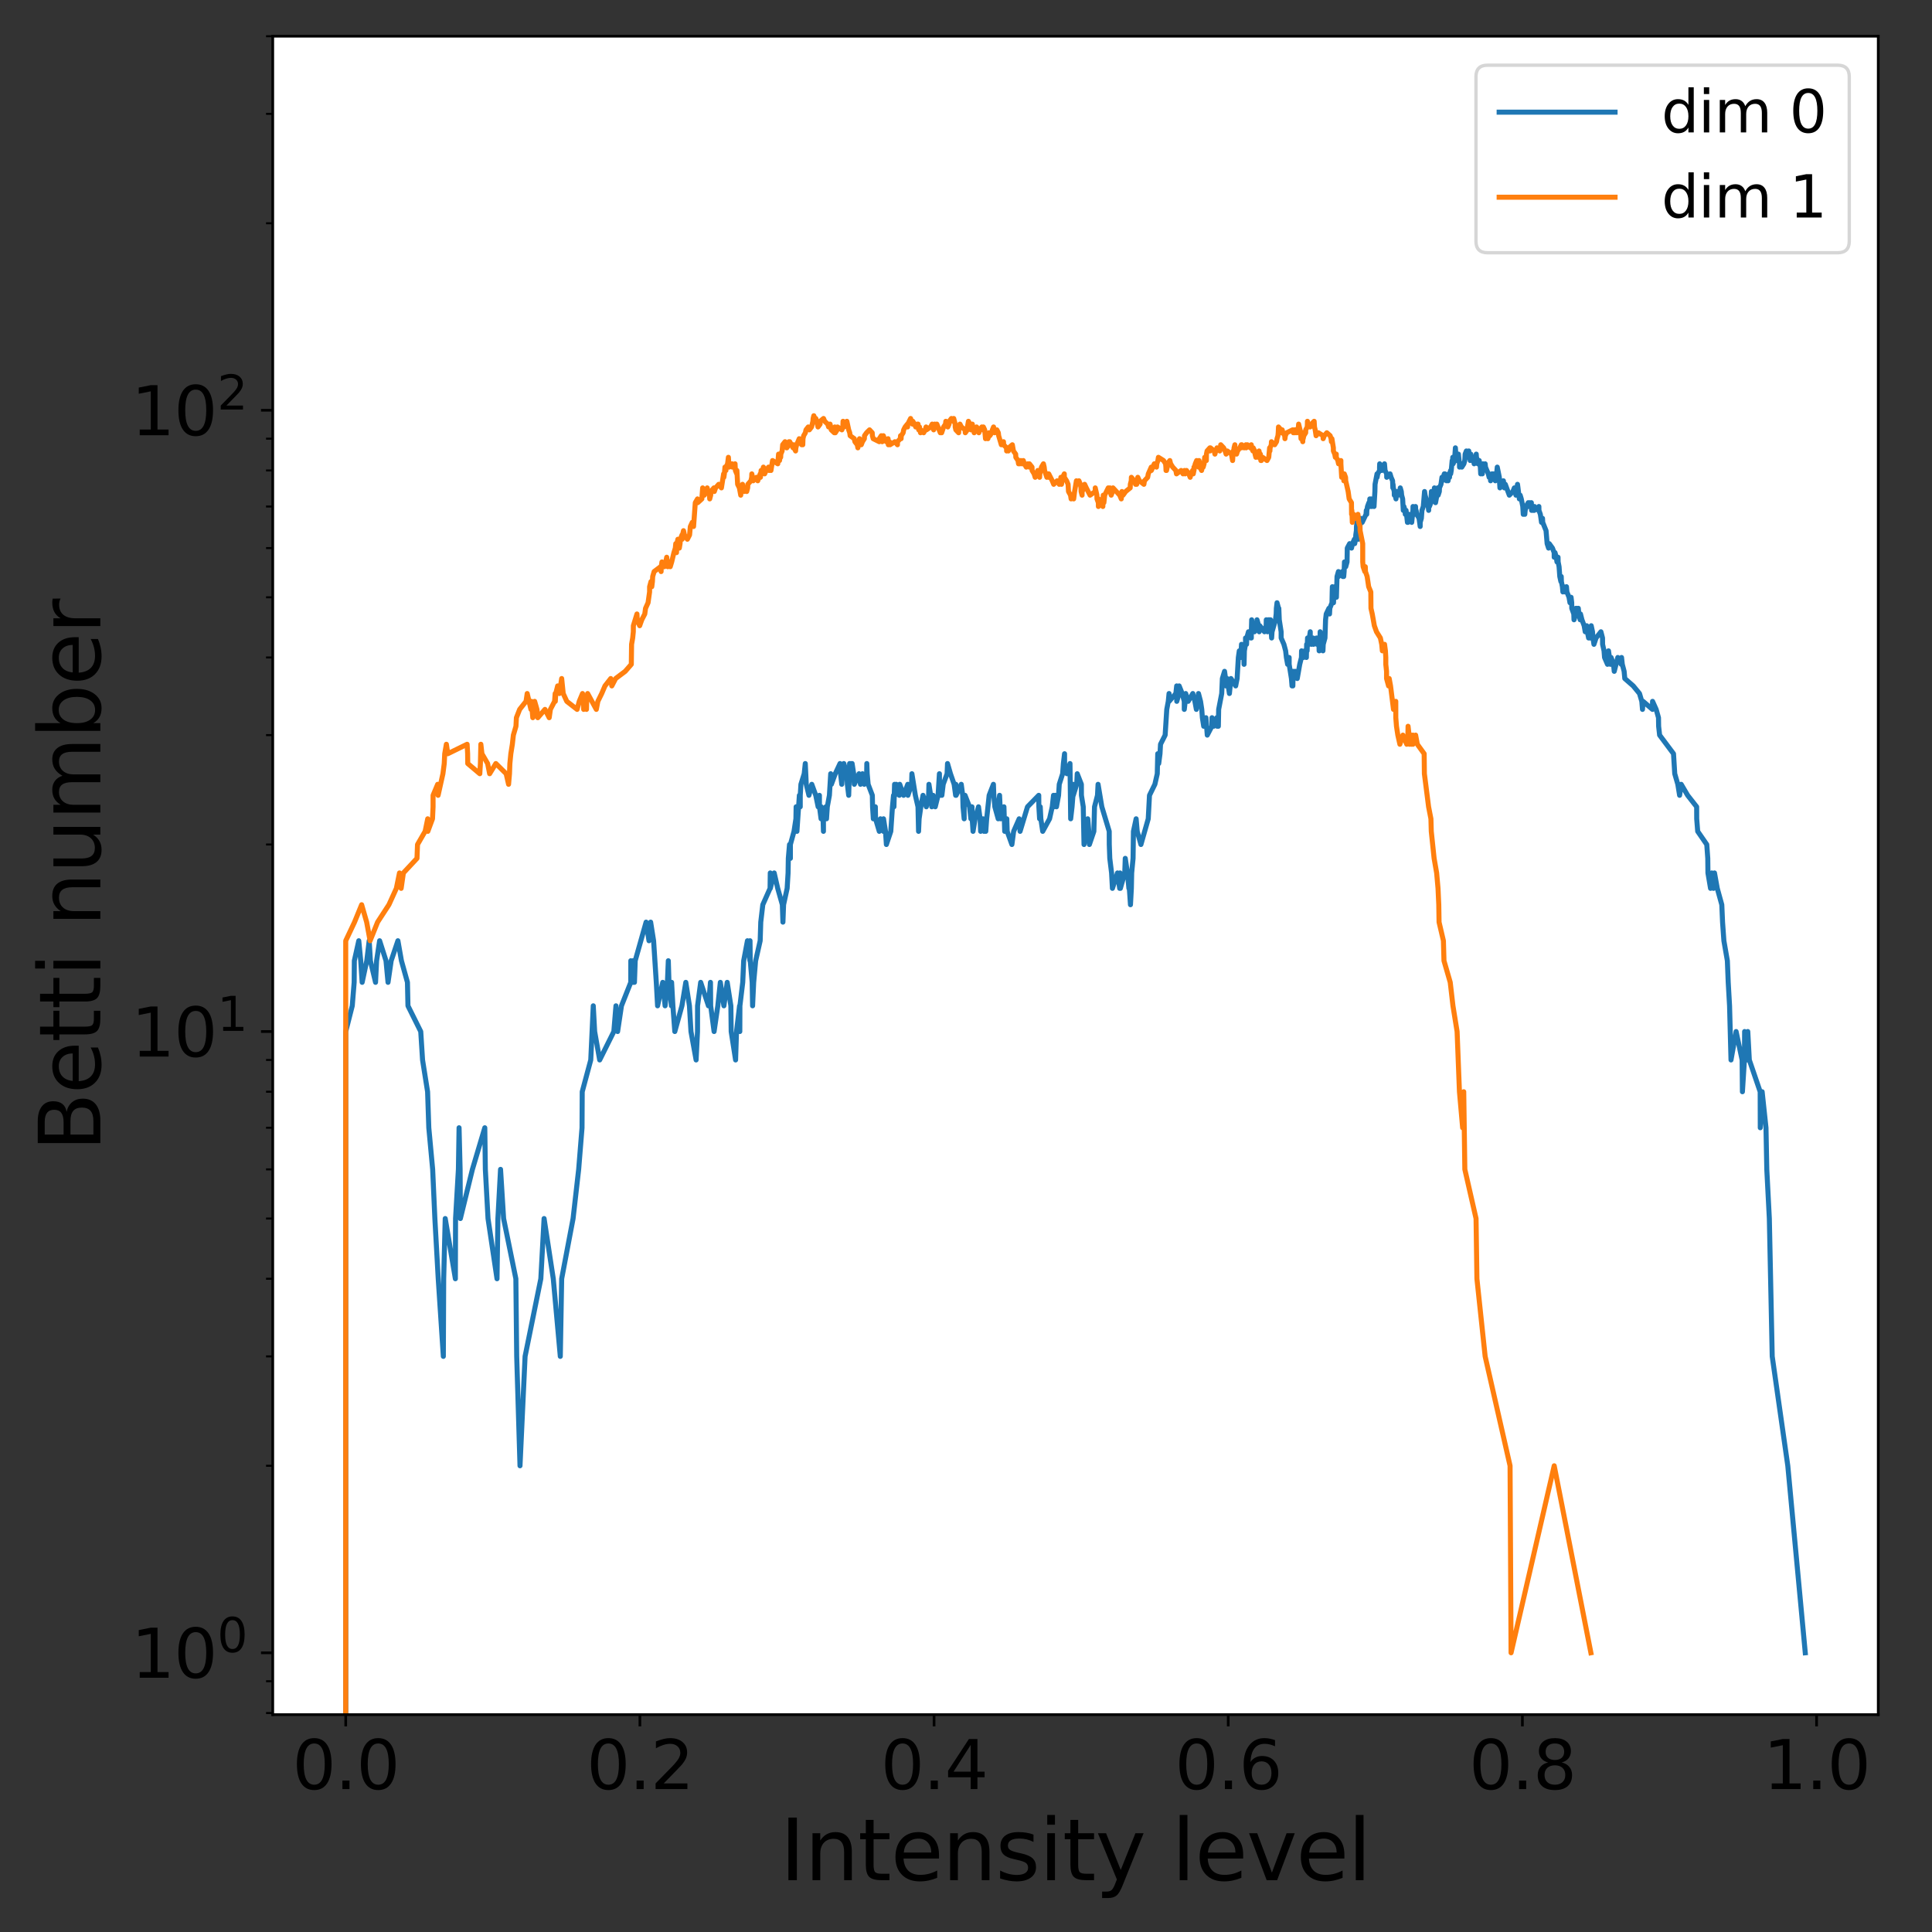 <?xml version="1.0" encoding="utf-8" standalone="no"?>
<!DOCTYPE svg PUBLIC "-//W3C//DTD SVG 1.1//EN"
  "http://www.w3.org/Graphics/SVG/1.1/DTD/svg11.dtd">
<svg xmlns:xlink="http://www.w3.org/1999/xlink" width="576pt" height="576pt" viewBox="0 0 576 576" xmlns="http://www.w3.org/2000/svg" version="1.1">
 <rect x="0" y="0" width="576" height="576" fill="#333333" stroke="none"/>
 <defs>
  <style type="text/css">*{stroke-linejoin: round; stroke-linecap: butt}</style>
 </defs>
 <g id="figure_1">
  <g id="patch_1">
   <path d="M 0 576 
L 576 576 
L 576 0 
L 0 0 
L 0 576 
z
" style="fill: none"/>
  </g>
  <g id="axes_1">
   <g id="patch_2">
    <path d="M 81.317 511.2 
L 559.974 511.2 
L 559.974 10.8 
L 81.317 10.8 
z
" style="fill: #ffffff"/>
   </g>
   <g id="matplotlib.axis_1">
    <g id="xtick_1">
     <g id="line2d_1">
      <defs>
       <path id="m189f32da39" d="M 0 0 
L 0 3.5 
" style="stroke: #000000; stroke-width: 0.8"/>
      </defs>
      <g>
       <use xlink:href="#m189f32da39" x="103.074" y="511.2" style="stroke: #000000; stroke-width: 0.8"/>
      </g>
     </g>
     <g id="text_1">
      <!-- 0.0 -->
      <g transform="translate(87.171 533.397)scale(0.2 -0.2)">
       <defs>
        <path id="DejaVuSans-30" d="M 2034 4250 
Q 1547 4250 1301 3770 
Q 1056 3291 1056 2328 
Q 1056 1369 1301 889 
Q 1547 409 2034 409 
Q 2525 409 2770 889 
Q 3016 1369 3016 2328 
Q 3016 3291 2770 3770 
Q 2525 4250 2034 4250 
z
M 2034 4750 
Q 2819 4750 3233 4129 
Q 3647 3509 3647 2328 
Q 3647 1150 3233 529 
Q 2819 -91 2034 -91 
Q 1250 -91 836 529 
Q 422 1150 422 2328 
Q 422 3509 836 4129 
Q 1250 4750 2034 4750 
z
" transform="scale(0.016)"/>
        <path id="DejaVuSans-2e" d="M 684 794 
L 1344 794 
L 1344 0 
L 684 0 
L 684 794 
z
" transform="scale(0.016)"/>
       </defs>
       <use xlink:href="#DejaVuSans-30"/>
       <use xlink:href="#DejaVuSans-2e" x="63.623"/>
       <use xlink:href="#DejaVuSans-30" x="95.41"/>
      </g>
     </g>
    </g>
    <g id="xtick_2">
     <g id="line2d_2">
      <g>
       <use xlink:href="#m189f32da39" x="190.776" y="511.2" style="stroke: #000000; stroke-width: 0.8"/>
      </g>
     </g>
     <g id="text_2">
      <!-- 0.2 -->
      <g transform="translate(174.873 533.397)scale(0.2 -0.2)">
       <defs>
        <path id="DejaVuSans-32" d="M 1228 531 
L 3431 531 
L 3431 0 
L 469 0 
L 469 531 
Q 828 903 1448 1529 
Q 2069 2156 2228 2338 
Q 2531 2678 2651 2914 
Q 2772 3150 2772 3378 
Q 2772 3750 2511 3984 
Q 2250 4219 1831 4219 
Q 1534 4219 1204 4116 
Q 875 4013 500 3803 
L 500 4441 
Q 881 4594 1212 4672 
Q 1544 4750 1819 4750 
Q 2544 4750 2975 4387 
Q 3406 4025 3406 3419 
Q 3406 3131 3298 2873 
Q 3191 2616 2906 2266 
Q 2828 2175 2409 1742 
Q 1991 1309 1228 531 
z
" transform="scale(0.016)"/>
       </defs>
       <use xlink:href="#DejaVuSans-30"/>
       <use xlink:href="#DejaVuSans-2e" x="63.623"/>
       <use xlink:href="#DejaVuSans-32" x="95.41"/>
      </g>
     </g>
    </g>
    <g id="xtick_3">
     <g id="line2d_3">
      <g>
       <use xlink:href="#m189f32da39" x="278.479" y="511.2" style="stroke: #000000; stroke-width: 0.8"/>
      </g>
     </g>
     <g id="text_3">
      <!-- 0.4 -->
      <g transform="translate(262.576 533.397)scale(0.2 -0.2)">
       <defs>
        <path id="DejaVuSans-34" d="M 2419 4116 
L 825 1625 
L 2419 1625 
L 2419 4116 
z
M 2253 4666 
L 3047 4666 
L 3047 1625 
L 3713 1625 
L 3713 1100 
L 3047 1100 
L 3047 0 
L 2419 0 
L 2419 1100 
L 313 1100 
L 313 1709 
L 2253 4666 
z
" transform="scale(0.016)"/>
       </defs>
       <use xlink:href="#DejaVuSans-30"/>
       <use xlink:href="#DejaVuSans-2e" x="63.623"/>
       <use xlink:href="#DejaVuSans-34" x="95.41"/>
      </g>
     </g>
    </g>
    <g id="xtick_4">
     <g id="line2d_4">
      <g>
       <use xlink:href="#m189f32da39" x="366.181" y="511.2" style="stroke: #000000; stroke-width: 0.8"/>
      </g>
     </g>
     <g id="text_4">
      <!-- 0.6 -->
      <g transform="translate(350.278 533.397)scale(0.2 -0.2)">
       <defs>
        <path id="DejaVuSans-36" d="M 2113 2584 
Q 1688 2584 1439 2293 
Q 1191 2003 1191 1497 
Q 1191 994 1439 701 
Q 1688 409 2113 409 
Q 2538 409 2786 701 
Q 3034 994 3034 1497 
Q 3034 2003 2786 2293 
Q 2538 2584 2113 2584 
z
M 3366 4563 
L 3366 3988 
Q 3128 4100 2886 4159 
Q 2644 4219 2406 4219 
Q 1781 4219 1451 3797 
Q 1122 3375 1075 2522 
Q 1259 2794 1537 2939 
Q 1816 3084 2150 3084 
Q 2853 3084 3261 2657 
Q 3669 2231 3669 1497 
Q 3669 778 3244 343 
Q 2819 -91 2113 -91 
Q 1303 -91 875 529 
Q 447 1150 447 2328 
Q 447 3434 972 4092 
Q 1497 4750 2381 4750 
Q 2619 4750 2861 4703 
Q 3103 4656 3366 4563 
z
" transform="scale(0.016)"/>
       </defs>
       <use xlink:href="#DejaVuSans-30"/>
       <use xlink:href="#DejaVuSans-2e" x="63.623"/>
       <use xlink:href="#DejaVuSans-36" x="95.41"/>
      </g>
     </g>
    </g>
    <g id="xtick_5">
     <g id="line2d_5">
      <g>
       <use xlink:href="#m189f32da39" x="453.883" y="511.2" style="stroke: #000000; stroke-width: 0.8"/>
      </g>
     </g>
     <g id="text_5">
      <!-- 0.8 -->
      <g transform="translate(437.98 533.397)scale(0.2 -0.2)">
       <defs>
        <path id="DejaVuSans-38" d="M 2034 2216 
Q 1584 2216 1326 1975 
Q 1069 1734 1069 1313 
Q 1069 891 1326 650 
Q 1584 409 2034 409 
Q 2484 409 2743 651 
Q 3003 894 3003 1313 
Q 3003 1734 2745 1975 
Q 2488 2216 2034 2216 
z
M 1403 2484 
Q 997 2584 770 2862 
Q 544 3141 544 3541 
Q 544 4100 942 4425 
Q 1341 4750 2034 4750 
Q 2731 4750 3128 4425 
Q 3525 4100 3525 3541 
Q 3525 3141 3298 2862 
Q 3072 2584 2669 2484 
Q 3125 2378 3379 2068 
Q 3634 1759 3634 1313 
Q 3634 634 3220 271 
Q 2806 -91 2034 -91 
Q 1263 -91 848 271 
Q 434 634 434 1313 
Q 434 1759 690 2068 
Q 947 2378 1403 2484 
z
M 1172 3481 
Q 1172 3119 1398 2916 
Q 1625 2713 2034 2713 
Q 2441 2713 2670 2916 
Q 2900 3119 2900 3481 
Q 2900 3844 2670 4047 
Q 2441 4250 2034 4250 
Q 1625 4250 1398 4047 
Q 1172 3844 1172 3481 
z
" transform="scale(0.016)"/>
       </defs>
       <use xlink:href="#DejaVuSans-30"/>
       <use xlink:href="#DejaVuSans-2e" x="63.623"/>
       <use xlink:href="#DejaVuSans-38" x="95.41"/>
      </g>
     </g>
    </g>
    <g id="xtick_6">
     <g id="line2d_6">
      <g>
       <use xlink:href="#m189f32da39" x="541.586" y="511.2" style="stroke: #000000; stroke-width: 0.8"/>
      </g>
     </g>
     <g id="text_6">
      <!-- 1.0 -->
      <g transform="translate(525.683 533.397)scale(0.2 -0.2)">
       <defs>
        <path id="DejaVuSans-31" d="M 794 531 
L 1825 531 
L 1825 4091 
L 703 3866 
L 703 4441 
L 1819 4666 
L 2450 4666 
L 2450 531 
L 3481 531 
L 3481 0 
L 794 0 
L 794 531 
z
" transform="scale(0.016)"/>
       </defs>
       <use xlink:href="#DejaVuSans-31"/>
       <use xlink:href="#DejaVuSans-2e" x="63.623"/>
       <use xlink:href="#DejaVuSans-30" x="95.41"/>
      </g>
     </g>
    </g>
    <g id="text_7">
     <!-- Intensity level -->
     <g transform="translate(232.54 560.552)scale(0.25 -0.25)">
      <defs>
       <path id="DejaVuSans-49" d="M 628 4666 
L 1259 4666 
L 1259 0 
L 628 0 
L 628 4666 
z
" transform="scale(0.016)"/>
       <path id="DejaVuSans-6e" d="M 3513 2113 
L 3513 0 
L 2938 0 
L 2938 2094 
Q 2938 2591 2744 2837 
Q 2550 3084 2163 3084 
Q 1697 3084 1428 2787 
Q 1159 2491 1159 1978 
L 1159 0 
L 581 0 
L 581 3500 
L 1159 3500 
L 1159 2956 
Q 1366 3272 1645 3428 
Q 1925 3584 2291 3584 
Q 2894 3584 3203 3211 
Q 3513 2838 3513 2113 
z
" transform="scale(0.016)"/>
       <path id="DejaVuSans-74" d="M 1172 4494 
L 1172 3500 
L 2356 3500 
L 2356 3053 
L 1172 3053 
L 1172 1153 
Q 1172 725 1289 603 
Q 1406 481 1766 481 
L 2356 481 
L 2356 0 
L 1766 0 
Q 1100 0 847 248 
Q 594 497 594 1153 
L 594 3053 
L 172 3053 
L 172 3500 
L 594 3500 
L 594 4494 
L 1172 4494 
z
" transform="scale(0.016)"/>
       <path id="DejaVuSans-65" d="M 3597 1894 
L 3597 1613 
L 953 1613 
Q 991 1019 1311 708 
Q 1631 397 2203 397 
Q 2534 397 2845 478 
Q 3156 559 3463 722 
L 3463 178 
Q 3153 47 2828 -22 
Q 2503 -91 2169 -91 
Q 1331 -91 842 396 
Q 353 884 353 1716 
Q 353 2575 817 3079 
Q 1281 3584 2069 3584 
Q 2775 3584 3186 3129 
Q 3597 2675 3597 1894 
z
M 3022 2063 
Q 3016 2534 2758 2815 
Q 2500 3097 2075 3097 
Q 1594 3097 1305 2825 
Q 1016 2553 972 2059 
L 3022 2063 
z
" transform="scale(0.016)"/>
       <path id="DejaVuSans-73" d="M 2834 3397 
L 2834 2853 
Q 2591 2978 2328 3040 
Q 2066 3103 1784 3103 
Q 1356 3103 1142 2972 
Q 928 2841 928 2578 
Q 928 2378 1081 2264 
Q 1234 2150 1697 2047 
L 1894 2003 
Q 2506 1872 2764 1633 
Q 3022 1394 3022 966 
Q 3022 478 2636 193 
Q 2250 -91 1575 -91 
Q 1294 -91 989 -36 
Q 684 19 347 128 
L 347 722 
Q 666 556 975 473 
Q 1284 391 1588 391 
Q 1994 391 2212 530 
Q 2431 669 2431 922 
Q 2431 1156 2273 1281 
Q 2116 1406 1581 1522 
L 1381 1569 
Q 847 1681 609 1914 
Q 372 2147 372 2553 
Q 372 3047 722 3315 
Q 1072 3584 1716 3584 
Q 2034 3584 2315 3537 
Q 2597 3491 2834 3397 
z
" transform="scale(0.016)"/>
       <path id="DejaVuSans-69" d="M 603 3500 
L 1178 3500 
L 1178 0 
L 603 0 
L 603 3500 
z
M 603 4863 
L 1178 4863 
L 1178 4134 
L 603 4134 
L 603 4863 
z
" transform="scale(0.016)"/>
       <path id="DejaVuSans-79" d="M 2059 -325 
Q 1816 -950 1584 -1140 
Q 1353 -1331 966 -1331 
L 506 -1331 
L 506 -850 
L 844 -850 
Q 1081 -850 1212 -737 
Q 1344 -625 1503 -206 
L 1606 56 
L 191 3500 
L 800 3500 
L 1894 763 
L 2988 3500 
L 3597 3500 
L 2059 -325 
z
" transform="scale(0.016)"/>
       <path id="DejaVuSans-20" transform="scale(0.016)"/>
       <path id="DejaVuSans-6c" d="M 603 4863 
L 1178 4863 
L 1178 0 
L 603 0 
L 603 4863 
z
" transform="scale(0.016)"/>
       <path id="DejaVuSans-76" d="M 191 3500 
L 800 3500 
L 1894 563 
L 2988 3500 
L 3597 3500 
L 2284 0 
L 1503 0 
L 191 3500 
z
" transform="scale(0.016)"/>
      </defs>
      <use xlink:href="#DejaVuSans-49"/>
      <use xlink:href="#DejaVuSans-6e" x="29.492"/>
      <use xlink:href="#DejaVuSans-74" x="92.871"/>
      <use xlink:href="#DejaVuSans-65" x="132.08"/>
      <use xlink:href="#DejaVuSans-6e" x="193.604"/>
      <use xlink:href="#DejaVuSans-73" x="256.982"/>
      <use xlink:href="#DejaVuSans-69" x="309.082"/>
      <use xlink:href="#DejaVuSans-74" x="336.865"/>
      <use xlink:href="#DejaVuSans-79" x="376.074"/>
      <use xlink:href="#DejaVuSans-20" x="435.254"/>
      <use xlink:href="#DejaVuSans-6c" x="467.041"/>
      <use xlink:href="#DejaVuSans-65" x="494.824"/>
      <use xlink:href="#DejaVuSans-76" x="556.348"/>
      <use xlink:href="#DejaVuSans-65" x="615.527"/>
      <use xlink:href="#DejaVuSans-6c" x="677.051"/>
     </g>
    </g>
   </g>
   <g id="matplotlib.axis_2">
    <g id="ytick_1">
     <g id="line2d_7">
      <defs>
       <path id="ma59c7fee4a" d="M 0 0 
L -3.5 0 
" style="stroke: #000000; stroke-width: 0.8"/>
      </defs>
      <g>
       <use xlink:href="#ma59c7fee4a" x="81.317" y="492.759" style="stroke: #000000; stroke-width: 0.8"/>
      </g>
     </g>
     <g id="text_8">
      <!-- $\mathdefault{10^{0}}$ -->
      <g transform="translate(39.117 500.357)scale(0.2 -0.2)">
       <use xlink:href="#DejaVuSans-31" transform="translate(0 0.766)"/>
       <use xlink:href="#DejaVuSans-30" transform="translate(63.623 0.766)"/>
       <use xlink:href="#DejaVuSans-30" transform="translate(128.203 39.047)scale(0.7)"/>
      </g>
     </g>
    </g>
    <g id="ytick_2">
     <g id="line2d_8">
      <g>
       <use xlink:href="#ma59c7fee4a" x="81.317" y="307.537" style="stroke: #000000; stroke-width: 0.8"/>
      </g>
     </g>
     <g id="text_9">
      <!-- $\mathdefault{10^{1}}$ -->
      <g transform="translate(39.117 315.135)scale(0.2 -0.2)">
       <use xlink:href="#DejaVuSans-31" transform="translate(0 0.684)"/>
       <use xlink:href="#DejaVuSans-30" transform="translate(63.623 0.684)"/>
       <use xlink:href="#DejaVuSans-31" transform="translate(128.203 38.966)scale(0.7)"/>
      </g>
     </g>
    </g>
    <g id="ytick_3">
     <g id="line2d_9">
      <g>
       <use xlink:href="#ma59c7fee4a" x="81.317" y="122.315" style="stroke: #000000; stroke-width: 0.8"/>
      </g>
     </g>
     <g id="text_10">
      <!-- $\mathdefault{10^{2}}$ -->
      <g transform="translate(39.117 129.913)scale(0.2 -0.2)">
       <use xlink:href="#DejaVuSans-31" transform="translate(0 0.766)"/>
       <use xlink:href="#DejaVuSans-30" transform="translate(63.623 0.766)"/>
       <use xlink:href="#DejaVuSans-32" transform="translate(128.203 39.047)scale(0.7)"/>
      </g>
     </g>
    </g>
    <g id="ytick_4">
     <g id="line2d_10">
      <defs>
       <path id="md132ff0878" d="M 0 0 
L -2 0 
" style="stroke: #000000; stroke-width: 0.6"/>
      </defs>
      <g>
       <use xlink:href="#md132ff0878" x="81.317" y="510.709" style="stroke: #000000; stroke-width: 0.6"/>
      </g>
     </g>
    </g>
    <g id="ytick_5">
     <g id="line2d_11">
      <g>
       <use xlink:href="#md132ff0878" x="81.317" y="501.234" style="stroke: #000000; stroke-width: 0.6"/>
      </g>
     </g>
    </g>
    <g id="ytick_6">
     <g id="line2d_12">
      <g>
       <use xlink:href="#md132ff0878" x="81.317" y="437.002" style="stroke: #000000; stroke-width: 0.6"/>
      </g>
     </g>
    </g>
    <g id="ytick_7">
     <g id="line2d_13">
      <g>
       <use xlink:href="#md132ff0878" x="81.317" y="404.386" style="stroke: #000000; stroke-width: 0.6"/>
      </g>
     </g>
    </g>
    <g id="ytick_8">
     <g id="line2d_14">
      <g>
       <use xlink:href="#md132ff0878" x="81.317" y="381.244" style="stroke: #000000; stroke-width: 0.6"/>
      </g>
     </g>
    </g>
    <g id="ytick_9">
     <g id="line2d_15">
      <g>
       <use xlink:href="#md132ff0878" x="81.317" y="363.294" style="stroke: #000000; stroke-width: 0.6"/>
      </g>
     </g>
    </g>
    <g id="ytick_10">
     <g id="line2d_16">
      <g>
       <use xlink:href="#md132ff0878" x="81.317" y="348.628" style="stroke: #000000; stroke-width: 0.6"/>
      </g>
     </g>
    </g>
    <g id="ytick_11">
     <g id="line2d_17">
      <g>
       <use xlink:href="#md132ff0878" x="81.317" y="336.228" style="stroke: #000000; stroke-width: 0.6"/>
      </g>
     </g>
    </g>
    <g id="ytick_12">
     <g id="line2d_18">
      <g>
       <use xlink:href="#md132ff0878" x="81.317" y="325.487" style="stroke: #000000; stroke-width: 0.6"/>
      </g>
     </g>
    </g>
    <g id="ytick_13">
     <g id="line2d_19">
      <g>
       <use xlink:href="#md132ff0878" x="81.317" y="316.012" style="stroke: #000000; stroke-width: 0.6"/>
      </g>
     </g>
    </g>
    <g id="ytick_14">
     <g id="line2d_20">
      <g>
       <use xlink:href="#md132ff0878" x="81.317" y="251.78" style="stroke: #000000; stroke-width: 0.6"/>
      </g>
     </g>
    </g>
    <g id="ytick_15">
     <g id="line2d_21">
      <g>
       <use xlink:href="#md132ff0878" x="81.317" y="219.164" style="stroke: #000000; stroke-width: 0.6"/>
      </g>
     </g>
    </g>
    <g id="ytick_16">
     <g id="line2d_22">
      <g>
       <use xlink:href="#md132ff0878" x="81.317" y="196.022" style="stroke: #000000; stroke-width: 0.6"/>
      </g>
     </g>
    </g>
    <g id="ytick_17">
     <g id="line2d_23">
      <g>
       <use xlink:href="#md132ff0878" x="81.317" y="178.072" style="stroke: #000000; stroke-width: 0.6"/>
      </g>
     </g>
    </g>
    <g id="ytick_18">
     <g id="line2d_24">
      <g>
       <use xlink:href="#md132ff0878" x="81.317" y="163.406" style="stroke: #000000; stroke-width: 0.6"/>
      </g>
     </g>
    </g>
    <g id="ytick_19">
     <g id="line2d_25">
      <g>
       <use xlink:href="#md132ff0878" x="81.317" y="151.006" style="stroke: #000000; stroke-width: 0.6"/>
      </g>
     </g>
    </g>
    <g id="ytick_20">
     <g id="line2d_26">
      <g>
       <use xlink:href="#md132ff0878" x="81.317" y="140.265" style="stroke: #000000; stroke-width: 0.6"/>
      </g>
     </g>
    </g>
    <g id="ytick_21">
     <g id="line2d_27">
      <g>
       <use xlink:href="#md132ff0878" x="81.317" y="130.79" style="stroke: #000000; stroke-width: 0.6"/>
      </g>
     </g>
    </g>
    <g id="ytick_22">
     <g id="line2d_28">
      <g>
       <use xlink:href="#md132ff0878" x="81.317" y="66.557" style="stroke: #000000; stroke-width: 0.6"/>
      </g>
     </g>
    </g>
    <g id="ytick_23">
     <g id="line2d_29">
      <g>
       <use xlink:href="#md132ff0878" x="81.317" y="33.941" style="stroke: #000000; stroke-width: 0.6"/>
      </g>
     </g>
    </g>
    <g id="ytick_24">
     <g id="line2d_30">
      <g>
       <use xlink:href="#md132ff0878" x="81.317" y="10.8" style="stroke: #000000; stroke-width: 0.6"/>
      </g>
     </g>
    </g>
    <g id="text_11">
     <!-- Betti number -->
     <g transform="translate(29.918 343.299)rotate(-90)scale(0.25 -0.25)">
      <defs>
       <path id="DejaVuSans-42" d="M 1259 2228 
L 1259 519 
L 2272 519 
Q 2781 519 3026 730 
Q 3272 941 3272 1375 
Q 3272 1813 3026 2020 
Q 2781 2228 2272 2228 
L 1259 2228 
z
M 1259 4147 
L 1259 2741 
L 2194 2741 
Q 2656 2741 2882 2914 
Q 3109 3088 3109 3444 
Q 3109 3797 2882 3972 
Q 2656 4147 2194 4147 
L 1259 4147 
z
M 628 4666 
L 2241 4666 
Q 2963 4666 3353 4366 
Q 3744 4066 3744 3513 
Q 3744 3084 3544 2831 
Q 3344 2578 2956 2516 
Q 3422 2416 3680 2098 
Q 3938 1781 3938 1306 
Q 3938 681 3513 340 
Q 3088 0 2303 0 
L 628 0 
L 628 4666 
z
" transform="scale(0.016)"/>
       <path id="DejaVuSans-75" d="M 544 1381 
L 544 3500 
L 1119 3500 
L 1119 1403 
Q 1119 906 1312 657 
Q 1506 409 1894 409 
Q 2359 409 2629 706 
Q 2900 1003 2900 1516 
L 2900 3500 
L 3475 3500 
L 3475 0 
L 2900 0 
L 2900 538 
Q 2691 219 2414 64 
Q 2138 -91 1772 -91 
Q 1169 -91 856 284 
Q 544 659 544 1381 
z
M 1991 3584 
L 1991 3584 
z
" transform="scale(0.016)"/>
       <path id="DejaVuSans-6d" d="M 3328 2828 
Q 3544 3216 3844 3400 
Q 4144 3584 4550 3584 
Q 5097 3584 5394 3201 
Q 5691 2819 5691 2113 
L 5691 0 
L 5113 0 
L 5113 2094 
Q 5113 2597 4934 2840 
Q 4756 3084 4391 3084 
Q 3944 3084 3684 2787 
Q 3425 2491 3425 1978 
L 3425 0 
L 2847 0 
L 2847 2094 
Q 2847 2600 2669 2842 
Q 2491 3084 2119 3084 
Q 1678 3084 1418 2786 
Q 1159 2488 1159 1978 
L 1159 0 
L 581 0 
L 581 3500 
L 1159 3500 
L 1159 2956 
Q 1356 3278 1631 3431 
Q 1906 3584 2284 3584 
Q 2666 3584 2933 3390 
Q 3200 3197 3328 2828 
z
" transform="scale(0.016)"/>
       <path id="DejaVuSans-62" d="M 3116 1747 
Q 3116 2381 2855 2742 
Q 2594 3103 2138 3103 
Q 1681 3103 1420 2742 
Q 1159 2381 1159 1747 
Q 1159 1113 1420 752 
Q 1681 391 2138 391 
Q 2594 391 2855 752 
Q 3116 1113 3116 1747 
z
M 1159 2969 
Q 1341 3281 1617 3432 
Q 1894 3584 2278 3584 
Q 2916 3584 3314 3078 
Q 3713 2572 3713 1747 
Q 3713 922 3314 415 
Q 2916 -91 2278 -91 
Q 1894 -91 1617 61 
Q 1341 213 1159 525 
L 1159 0 
L 581 0 
L 581 4863 
L 1159 4863 
L 1159 2969 
z
" transform="scale(0.016)"/>
       <path id="DejaVuSans-72" d="M 2631 2963 
Q 2534 3019 2420 3045 
Q 2306 3072 2169 3072 
Q 1681 3072 1420 2755 
Q 1159 2438 1159 1844 
L 1159 0 
L 581 0 
L 581 3500 
L 1159 3500 
L 1159 2956 
Q 1341 3275 1631 3429 
Q 1922 3584 2338 3584 
Q 2397 3584 2469 3576 
Q 2541 3569 2628 3553 
L 2631 2963 
z
" transform="scale(0.016)"/>
      </defs>
      <use xlink:href="#DejaVuSans-42"/>
      <use xlink:href="#DejaVuSans-65" x="68.604"/>
      <use xlink:href="#DejaVuSans-74" x="130.127"/>
      <use xlink:href="#DejaVuSans-74" x="169.336"/>
      <use xlink:href="#DejaVuSans-69" x="208.545"/>
      <use xlink:href="#DejaVuSans-20" x="236.328"/>
      <use xlink:href="#DejaVuSans-6e" x="268.115"/>
      <use xlink:href="#DejaVuSans-75" x="331.494"/>
      <use xlink:href="#DejaVuSans-6d" x="394.873"/>
      <use xlink:href="#DejaVuSans-62" x="492.285"/>
      <use xlink:href="#DejaVuSans-65" x="555.762"/>
      <use xlink:href="#DejaVuSans-72" x="617.285"/>
     </g>
    </g>
   </g>
   <g id="line2d_31">
    <path d="M 538.217 492.759 
L 533.009 437.002 
L 528.362 404.386 
L 527.504 363.294 
L 526.747 348.628 
L 526.506 336.228 
L 525.361 325.487 
L 524.804 336.228 
L 524.774 325.487 
L 521.537 316.012 
L 521.079 307.537 
L 520.777 316.012 
L 520.138 307.537 
L 520.08 316.012 
L 519.477 325.487 
L 519.391 316.012 
L 517.595 307.537 
L 516.075 316.012 
L 515.646 299.87 
L 515.245 292.871 
L 514.99 286.432 
L 513.955 280.471 
L 513.558 274.921 
L 513.33 269.729 
L 511.983 264.853 
L 511.154 260.255 
L 510.842 264.853 
L 510.356 260.255 
L 509.978 264.853 
L 509.198 260.255 
L 509.15 255.906 
L 508.852 251.78 
L 506.147 247.855 
L 505.85 244.113 
L 505.837 240.537 
L 503.149 237.113 
L 501.225 233.83 
L 500.752 237.113 
L 500.217 233.83 
L 499.302 230.675 
L 498.935 224.713 
L 494.793 219.164 
L 494.499 216.526 
L 494.46 213.972 
L 493.764 211.497 
L 492.688 209.095 
L 492.66 211.497 
L 489.855 209.095 
L 489.687 211.497 
L 489.48 209.095 
L 488.793 206.764 
L 486.927 204.497 
L 484.41 202.293 
L 484.213 200.148 
L 483.668 198.059 
L 483.442 196.022 
L 483.347 198.059 
L 482.325 196.022 
L 481.263 200.148 
L 481.052 198.059 
L 480.331 196.022 
L 480.137 198.059 
L 479.556 194.036 
L 479.254 198.059 
L 478.376 196.022 
L 478.223 194.036 
L 477.789 192.097 
L 477.771 190.205 
L 477.293 188.355 
L 475.845 190.205 
L 475.212 192.097 
L 474.923 190.205 
L 474.786 188.355 
L 474.4 186.548 
L 474.22 188.355 
L 474.156 190.205 
L 474.012 188.355 
L 473.942 190.205 
L 473.842 188.355 
L 473.622 190.205 
L 473.252 188.355 
L 473.049 186.548 
L 472.61 188.355 
L 472.296 186.548 
L 471.639 184.78 
L 471.196 183.05 
L 471.103 184.78 
L 470.714 183.05 
L 470.554 181.356 
L 470.154 183.05 
L 470.021 181.356 
L 469.891 183.05 
L 469.827 181.356 
L 469.822 183.05 
L 469.269 184.78 
L 469.207 183.05 
L 468.6 181.356 
L 468.588 179.697 
L 468.392 178.072 
L 468.063 179.697 
L 467.782 178.072 
L 467.154 176.479 
L 467.018 174.917 
L 466.615 176.479 
L 466.171 174.917 
L 465.954 176.479 
L 465.806 174.917 
L 465.512 173.385 
L 465.462 171.881 
L 465.36 173.385 
L 465.031 171.881 
L 464.817 168.956 
L 464.54 167.532 
L 464.508 166.133 
L 464.19 167.532 
L 463.983 166.133 
L 463.605 164.758 
L 463.366 166.133 
L 463.355 164.758 
L 462.842 163.406 
L 461.881 162.076 
L 461.69 163.406 
L 461.257 162.076 
L 460.935 158.215 
L 459.943 155.739 
L 459.879 154.53 
L 459.795 155.739 
L 459.603 154.53 
L 459.58 155.739 
L 459.238 153.338 
L 458.818 152.164 
L 458.796 151.006 
L 458.642 152.164 
L 457.483 151.006 
L 457.407 152.164 
L 457.34 151.006 
L 457.268 152.164 
L 457.228 151.006 
L 457.046 152.164 
L 456.797 151.006 
L 456.621 152.164 
L 456.553 149.865 
L 456.479 151.006 
L 456.049 149.865 
L 455.673 151.006 
L 455.619 149.865 
L 454.989 151.006 
L 454.712 152.164 
L 454.602 153.338 
L 454.384 152.164 
L 454.138 153.338 
L 453.998 151.006 
L 453.551 148.74 
L 453.215 147.63 
L 452.975 148.74 
L 452.567 145.456 
L 452.423 144.391 
L 452.264 145.456 
L 452.255 146.536 
L 451.955 147.63 
L 451.786 146.536 
L 451.482 145.456 
L 451.049 146.536 
L 449.982 147.63 
L 448.784 144.391 
L 448.53 145.456 
L 448.218 143.339 
L 448.202 144.391 
L 448.152 143.339 
L 447.435 144.391 
L 447.187 145.456 
L 447.046 143.339 
L 447.008 142.301 
L 446.388 139.265 
L 446.191 141.277 
L 446.087 142.301 
L 445.814 143.339 
L 445.608 141.277 
L 445.579 142.301 
L 445.119 141.277 
L 444.967 142.301 
L 444.811 141.277 
L 444.764 142.301 
L 444.396 143.339 
L 444.349 142.301 
L 443.986 141.277 
L 443.967 142.301 
L 443.716 141.277 
L 442.88 139.265 
L 442.78 138.278 
L 442.365 139.265 
L 442.141 138.278 
L 441.931 141.277 
L 441.929 140.265 
L 441.452 141.277 
L 441.343 139.265 
L 441.007 137.303 
L 440.844 138.278 
L 440.679 137.303 
L 440.624 138.278 
L 440.528 137.303 
L 440.181 136.34 
L 440.124 135.388 
L 440.051 136.34 
L 439.5 137.303 
L 439.498 138.278 
L 439.319 137.303 
L 438.791 136.34 
L 438.495 135.388 
L 438.333 136.34 
L 438.33 137.303 
L 438.219 136.34 
L 437.929 135.388 
L 437.894 134.447 
L 437.728 135.388 
L 437.408 136.34 
L 437.4 135.388 
L 437.354 136.34 
L 437.179 134.447 
L 436.811 135.388 
L 436.701 137.303 
L 436.438 138.278 
L 435.813 139.265 
L 435.678 138.278 
L 435.136 139.265 
L 435.128 138.278 
L 434.903 136.34 
L 434.808 135.388 
L 434.233 136.34 
L 434.175 137.303 
L 433.905 133.517 
L 433.65 137.303 
L 433.229 138.278 
L 433.121 136.34 
L 433.032 138.278 
L 432.945 137.303 
L 432.672 140.265 
L 432.496 141.277 
L 432.488 140.265 
L 432.179 141.277 
L 432.163 142.301 
L 431.939 141.277 
L 431.905 142.301 
L 431.727 143.339 
L 431.585 142.301 
L 431.24 143.339 
L 430.835 142.301 
L 430.792 141.277 
L 430.688 142.301 
L 430.6 141.277 
L 429.995 143.339 
L 429.905 142.301 
L 429.61 144.391 
L 429.16 145.456 
L 429.119 146.536 
L 428.764 147.63 
L 428.626 145.456 
L 428.417 146.536 
L 428.407 147.63 
L 427.984 149.865 
L 427.897 146.536 
L 427.648 145.456 
L 427.617 146.536 
L 427.373 148.74 
L 427.225 146.536 
L 427.05 147.63 
L 426.747 146.536 
L 426.598 149.865 
L 426.164 151.006 
L 426.151 149.865 
L 425.936 151.006 
L 425.935 152.164 
L 425.811 151.006 
L 424.872 147.63 
L 424.712 146.536 
L 424.339 151.006 
L 423.934 152.164 
L 423.764 154.53 
L 423.409 155.739 
L 423.409 156.967 
L 423.075 154.53 
L 422.403 153.338 
L 422.187 152.164 
L 422.167 153.338 
L 422.076 152.164 
L 422.021 151.006 
L 421.96 152.164 
L 421.691 153.338 
L 421.672 152.164 
L 421.597 153.338 
L 421.27 151.006 
L 421.251 152.164 
L 420.883 155.739 
L 420.779 154.53 
L 420.096 153.338 
L 420.058 154.53 
L 419.764 155.739 
L 419.715 154.53 
L 419.61 155.739 
L 419.2 152.164 
L 419.153 153.338 
L 418.99 152.164 
L 418.964 153.338 
L 418.883 152.164 
L 418.555 151.006 
L 418.373 152.164 
L 418.18 148.74 
L 417.881 147.63 
L 417.779 146.536 
L 417.47 145.456 
L 417.312 146.536 
L 416.851 147.63 
L 416.731 146.536 
L 416.709 147.63 
L 416.354 146.536 
L 416.339 147.63 
L 416.193 148.74 
L 415.707 146.536 
L 415.693 147.63 
L 415.679 146.536 
L 415.404 145.456 
L 415.312 144.391 
L 415.263 145.456 
L 415.181 143.339 
L 414.731 142.301 
L 414.428 141.277 
L 413.432 142.301 
L 413.415 141.277 
L 412.937 140.265 
L 412.762 138.278 
L 412.146 139.265 
L 411.984 140.265 
L 411.383 139.265 
L 411.34 138.278 
L 411.296 139.265 
L 411.295 140.265 
L 410.742 141.277 
L 410.568 142.301 
L 410.541 141.277 
L 409.954 144.391 
L 409.905 146.536 
L 409.647 151.006 
L 409.484 148.74 
L 409.013 149.865 
L 408.961 151.006 
L 408.758 148.74 
L 408.444 149.865 
L 408.444 151.006 
L 408.393 148.74 
L 408.257 151.006 
L 408.115 149.865 
L 407.701 151.006 
L 407.51 152.164 
L 407.464 153.338 
L 407.346 152.164 
L 407.259 153.338 
L 406.123 155.739 
L 405.678 154.53 
L 405.632 155.739 
L 405.428 156.967 
L 405.389 158.215 
L 405.096 159.481 
L 404.986 160.768 
L 404.766 156.967 
L 404.558 155.739 
L 404.417 156.967 
L 404.39 158.215 
L 404.21 159.481 
L 404.15 160.768 
L 403.887 162.076 
L 403.798 160.768 
L 403.225 162.076 
L 402.937 163.406 
L 402.379 162.076 
L 401.67 163.406 
L 401.608 167.532 
L 401.215 168.956 
L 400.835 167.532 
L 400.736 170.405 
L 400.609 171.881 
L 400.445 170.405 
L 400.345 171.881 
L 400.183 170.405 
L 399.08 171.881 
L 399.035 170.405 
L 398.616 171.881 
L 398.432 178.072 
L 398.063 176.479 
L 397.986 174.917 
L 397.964 176.479 
L 397.619 178.072 
L 397.572 179.697 
L 397.225 174.917 
L 397.179 176.479 
L 397.114 179.697 
L 396.471 181.356 
L 396.379 183.05 
L 396.199 181.356 
L 395.395 183.05 
L 395.198 184.78 
L 395.023 190.205 
L 394.503 192.097 
L 394.419 194.036 
L 394.062 192.097 
L 393.913 190.205 
L 393.585 188.355 
L 393.502 192.097 
L 393.35 194.036 
L 393.348 192.097 
L 393.284 194.036 
L 393.235 192.097 
L 392.938 190.205 
L 392.641 192.097 
L 392.51 190.205 
L 391.624 192.097 
L 391.453 190.205 
L 391.017 192.097 
L 390.637 190.205 
L 390.634 188.355 
L 390.359 190.205 
L 390.331 192.097 
L 389.828 190.205 
L 389.699 194.036 
L 389.557 192.097 
L 389.48 196.022 
L 388.98 194.036 
L 388.596 196.022 
L 388.045 194.036 
L 388.006 196.022 
L 387.499 198.059 
L 386.757 202.293 
L 386.147 200.148 
L 385.809 202.293 
L 385.543 200.148 
L 385.448 204.497 
L 385.359 202.293 
L 385.202 204.497 
L 385.021 202.293 
L 384.346 198.059 
L 384.342 196.022 
L 383.885 198.059 
L 383.518 196.022 
L 383.295 194.036 
L 382.777 192.097 
L 381.957 190.205 
L 381.951 188.355 
L 381.398 184.78 
L 381.26 181.356 
L 381.237 183.05 
L 381.176 181.356 
L 380.731 179.697 
L 380.533 181.356 
L 380.474 183.05 
L 380.268 184.78 
L 379.244 188.355 
L 379.118 190.205 
L 378.784 184.78 
L 378.743 186.548 
L 378.363 184.78 
L 378.309 186.548 
L 378.12 184.78 
L 377.935 186.548 
L 377.893 188.355 
L 377.546 186.548 
L 377.528 184.78 
L 377.487 186.548 
L 376.977 188.355 
L 375.585 186.548 
L 375.416 188.355 
L 375.257 186.548 
L 374.759 184.78 
L 374.604 186.548 
L 373.998 188.355 
L 373.546 186.548 
L 373.42 188.355 
L 373.379 186.548 
L 373.17 184.78 
L 373.067 188.355 
L 373.067 190.205 
L 372.917 188.355 
L 372.899 190.205 
L 372.212 188.355 
L 371.706 190.205 
L 371.639 192.097 
L 371.339 190.205 
L 371.325 192.097 
L 370.998 194.036 
L 370.899 198.059 
L 370.869 196.022 
L 370.776 194.036 
L 370.138 192.097 
L 369.92 196.022 
L 369.481 194.036 
L 369.197 196.022 
L 368.831 202.293 
L 368.397 204.497 
L 366.991 202.293 
L 366.533 206.764 
L 365.843 202.293 
L 365.576 204.497 
L 365.559 202.293 
L 365.499 204.497 
L 365.381 202.293 
L 365.081 200.148 
L 364.433 202.293 
L 364.237 206.764 
L 363.328 211.497 
L 363.236 216.526 
L 363.013 213.972 
L 362.907 216.526 
L 362.765 213.972 
L 361.857 216.526 
L 361.345 213.972 
L 361.296 216.526 
L 359.932 219.164 
L 359.534 213.972 
L 358.868 216.526 
L 358.47 213.972 
L 358.291 211.497 
L 357.926 209.095 
L 357.312 206.764 
L 357.106 209.095 
L 356.682 211.497 
L 356.239 209.095 
L 355.617 206.764 
L 354.242 209.095 
L 353.494 206.764 
L 353.352 209.095 
L 353.077 211.497 
L 353.074 209.095 
L 352.457 206.764 
L 351.549 204.497 
L 351.53 206.764 
L 350.837 209.095 
L 350.812 204.497 
L 350.568 206.764 
L 348.561 209.095 
L 348.538 206.764 
L 348.308 209.095 
L 347.858 211.497 
L 347.372 219.164 
L 345.994 221.891 
L 345.839 224.713 
L 345.459 227.639 
L 345.395 224.713 
L 345.365 227.639 
L 345.165 224.713 
L 345.027 230.675 
L 344.312 233.83 
L 342.704 237.113 
L 342.333 244.113 
L 340.152 251.78 
L 339.041 247.855 
L 338.721 244.113 
L 337.918 247.855 
L 337.809 255.906 
L 337.394 260.255 
L 337.3 264.853 
L 337.034 269.729 
L 336.696 264.853 
L 336.67 260.255 
L 336.566 264.853 
L 336.133 260.255 
L 335.482 255.906 
L 335.331 260.255 
L 334.024 264.853 
L 333.925 260.255 
L 333.815 264.853 
L 333.158 260.255 
L 331.653 264.853 
L 331.401 260.255 
L 330.867 255.906 
L 330.716 251.78 
L 330.701 247.855 
L 328.496 240.537 
L 327.374 233.83 
L 327.2 237.113 
L 326.317 240.537 
L 326.122 247.855 
L 324.787 251.78 
L 324.615 247.855 
L 324.3 244.113 
L 323.869 247.855 
L 323.186 251.78 
L 322.957 240.537 
L 322.412 237.113 
L 322.397 233.83 
L 321.164 230.675 
L 321.012 233.83 
L 319.986 237.113 
L 319.949 233.83 
L 319.887 237.113 
L 319.621 240.537 
L 319.207 244.113 
L 319.001 227.639 
L 318.094 230.675 
L 317.398 227.639 
L 317.381 224.713 
L 317.032 227.639 
L 316.808 230.675 
L 315.801 233.83 
L 315.595 237.113 
L 314.969 240.537 
L 314.621 237.113 
L 314.25 240.537 
L 314.09 237.113 
L 313.712 240.537 
L 312.916 244.113 
L 310.867 247.855 
L 310.315 244.113 
L 310.137 240.537 
L 309.944 244.113 
L 309.726 240.537 
L 309.689 237.113 
L 306.335 240.537 
L 304.122 247.855 
L 303.851 244.113 
L 302.207 247.855 
L 301.683 251.78 
L 300.276 247.855 
L 300.167 244.113 
L 299.542 247.855 
L 299.309 240.537 
L 298.34 244.113 
L 298.008 237.113 
L 297.619 240.537 
L 297.597 244.113 
L 296.598 240.537 
L 296.294 237.113 
L 296.174 233.83 
L 294.901 237.113 
L 294.164 244.113 
L 293.896 247.855 
L 293.779 244.113 
L 293.376 247.855 
L 293.079 244.113 
L 292.364 247.855 
L 292.206 244.113 
L 291.726 240.537 
L 290.714 244.113 
L 290.096 247.855 
L 289.851 244.113 
L 289.78 240.537 
L 289.452 244.113 
L 289.053 240.537 
L 287.712 237.113 
L 287.454 240.537 
L 287.454 244.113 
L 287.114 240.537 
L 287.022 237.113 
L 286.585 233.83 
L 285.06 237.113 
L 284.964 233.83 
L 284.912 237.113 
L 284.464 233.83 
L 283.368 230.675 
L 282.49 227.639 
L 282.366 230.675 
L 281.205 233.83 
L 280.809 237.113 
L 280.653 233.83 
L 280.406 237.113 
L 280.102 233.83 
L 280.075 230.675 
L 279.675 237.113 
L 278.83 240.537 
L 278.196 237.113 
L 277.795 240.537 
L 277.465 237.113 
L 276.949 233.83 
L 276.862 237.113 
L 276.165 240.537 
L 275.186 237.113 
L 274.534 240.537 
L 274.02 244.113 
L 273.856 247.855 
L 273.689 240.537 
L 272.9 237.113 
L 271.872 230.675 
L 271.774 233.83 
L 270.686 237.113 
L 270.636 233.83 
L 269.405 237.113 
L 268.242 233.83 
L 268.128 237.113 
L 267.201 233.83 
L 266.831 237.113 
L 266.704 233.83 
L 266.515 240.537 
L 266.389 237.113 
L 266.073 240.537 
L 265.58 247.855 
L 264.263 251.78 
L 264.002 247.855 
L 263.407 244.113 
L 263.381 247.855 
L 262.482 244.113 
L 262.148 247.855 
L 261.034 244.113 
L 260.973 240.537 
L 260.374 244.113 
L 260.145 240.537 
L 260.076 237.113 
L 258.824 233.83 
L 258.543 230.675 
L 258.432 227.639 
L 258.387 230.675 
L 257.674 233.83 
L 257.143 230.675 
L 256.542 233.83 
L 256.102 230.675 
L 254.697 233.83 
L 254.508 230.675 
L 254.046 227.639 
L 253.984 230.675 
L 253.922 227.639 
L 253.778 230.675 
L 253.423 227.639 
L 253.323 230.675 
L 253.297 227.639 
L 253.223 230.675 
L 253.026 237.113 
L 252.63 233.83 
L 252.496 230.675 
L 251.569 227.639 
L 251.215 230.675 
L 250.96 233.83 
L 250.605 230.675 
L 250.441 227.639 
L 249.025 230.675 
L 247.867 233.83 
L 247.665 230.675 
L 247.278 237.113 
L 246.65 240.537 
L 246.413 244.113 
L 246.222 240.537 
L 245.499 244.113 
L 245.499 247.855 
L 245.383 244.113 
L 244.853 240.537 
L 244.788 244.113 
L 244.314 240.537 
L 244.296 237.113 
L 243.915 240.537 
L 243.211 237.113 
L 242.02 233.83 
L 241.173 237.113 
L 240.377 233.83 
L 240.084 227.639 
L 239.765 230.675 
L 238.785 233.83 
L 238.585 237.113 
L 238.585 240.537 
L 238.32 237.113 
L 237.593 247.855 
L 237.549 244.113 
L 237.356 240.537 
L 237.291 244.113 
L 236.723 247.855 
L 235.643 251.78 
L 235.643 255.906 
L 235.382 251.78 
L 235.028 255.906 
L 234.956 260.255 
L 234.677 264.853 
L 233.615 269.729 
L 233.418 274.921 
L 233.243 269.729 
L 231.867 264.853 
L 230.815 260.255 
L 229.663 264.853 
L 229.646 260.255 
L 229.587 264.853 
L 227.417 269.729 
L 226.811 274.921 
L 226.635 280.471 
L 225.29 286.432 
L 224.701 292.871 
L 224.374 299.87 
L 224.253 292.871 
L 223.672 286.432 
L 223.607 280.471 
L 223.58 286.432 
L 222.839 280.471 
L 221.72 286.432 
L 221.438 292.871 
L 220.595 299.87 
L 220.564 307.537 
L 220.493 299.87 
L 219.583 307.537 
L 219.305 316.012 
L 217.991 307.537 
L 217.897 299.87 
L 216.807 292.871 
L 215.82 299.87 
L 214.756 292.871 
L 214.008 299.87 
L 212.895 307.537 
L 211.879 299.87 
L 211.816 292.871 
L 211.215 299.87 
L 208.897 292.871 
L 207.969 299.87 
L 207.953 307.537 
L 207.535 316.012 
L 206.003 307.537 
L 205.548 299.87 
L 204.464 292.871 
L 203.309 299.87 
L 201.184 307.537 
L 200.613 299.87 
L 200.229 292.871 
L 200.173 299.87 
L 199.445 292.871 
L 199.248 286.432 
L 198.981 292.871 
L 198.289 299.87 
L 197.592 292.871 
L 196.048 299.87 
L 195.665 292.871 
L 194.863 280.471 
L 193.981 274.921 
L 193.487 280.471 
L 192.626 274.921 
L 189.38 286.432 
L 189.151 292.871 
L 189.142 286.432 
L 188.824 292.871 
L 188.73 286.432 
L 188.667 292.871 
L 188.068 286.432 
L 188.057 292.871 
L 185.283 299.87 
L 184.134 307.537 
L 183.64 299.87 
L 183.005 307.537 
L 178.788 316.012 
L 177.29 307.537 
L 176.877 299.87 
L 176.126 316.012 
L 173.583 325.487 
L 173.524 336.228 
L 172.524 348.628 
L 170.857 363.294 
L 167.457 381.244 
L 167.046 404.386 
L 164.954 381.244 
L 162.212 363.294 
L 161.241 381.244 
L 156.547 404.386 
L 155.031 437.002 
L 154.048 404.386 
L 153.797 381.244 
L 150.145 363.294 
L 149.231 348.628 
L 148.443 363.294 
L 148.178 381.244 
L 145.498 363.294 
L 144.701 348.628 
L 144.535 336.228 
L 140.844 348.628 
L 137.253 363.294 
L 137.175 348.628 
L 136.864 336.228 
L 136.667 348.628 
L 135.818 363.294 
L 135.764 381.244 
L 132.737 363.294 
L 132.28 381.244 
L 132.176 404.386 
L 130.653 381.244 
L 129.651 363.294 
L 128.991 348.628 
L 127.842 336.228 
L 127.481 325.487 
L 125.979 316.012 
L 125.44 307.537 
L 121.627 299.87 
L 121.476 292.871 
L 119.681 286.432 
L 118.631 280.471 
L 116.624 286.432 
L 115.685 292.871 
L 115.081 286.432 
L 113.179 280.471 
L 112.279 286.432 
L 111.962 292.871 
L 110.427 286.432 
L 110.066 280.471 
L 109.348 286.432 
L 107.971 292.871 
L 107.548 286.432 
L 106.965 280.471 
L 105.642 286.432 
L 105.588 292.871 
L 105.024 299.87 
L 103.074 307.537 
L 103.074 577 
L 103.074 577 
" clip-path="url(#p0373524eeb)" style="fill: none; stroke: #1f77b4; stroke-width: 1.5; stroke-linecap: square"/>
   </g>
   <g id="line2d_32">
    <path d="M 474.305 492.759 
L 463.366 437.002 
L 450.505 492.759 
L 450.205 437.002 
L 442.778 404.386 
L 440.324 381.244 
L 440.066 363.294 
L 436.721 348.628 
L 436.393 325.487 
L 436.065 336.228 
L 435.115 325.487 
L 434.416 307.537 
L 433.177 299.87 
L 432.365 292.871 
L 430.503 286.432 
L 430.334 280.471 
L 429.036 274.921 
L 428.952 269.729 
L 428.728 264.853 
L 428.317 260.255 
L 427.561 255.906 
L 426.714 247.855 
L 426.611 244.113 
L 425.916 240.537 
L 424.662 230.675 
L 424.596 224.713 
L 422.557 221.891 
L 422.051 219.164 
L 421.266 221.891 
L 421.253 219.164 
L 420.79 221.891 
L 420.73 219.164 
L 420.205 221.891 
L 420.105 219.164 
L 419.798 216.526 
L 419.746 219.164 
L 419.4 221.891 
L 418.251 219.164 
L 417.356 221.891 
L 416.746 219.164 
L 416.344 216.526 
L 416.141 213.972 
L 416.135 209.095 
L 415.456 211.497 
L 414.573 204.497 
L 414.17 202.293 
L 413.986 204.497 
L 413.384 202.293 
L 413.384 200.148 
L 413.157 198.059 
L 413.157 196.022 
L 413.042 194.036 
L 412.785 192.097 
L 412.128 194.036 
L 411.94 192.097 
L 411.544 190.205 
L 410.386 188.355 
L 409.741 186.548 
L 409.118 183.05 
L 408.735 181.356 
L 408.692 176.479 
L 408.048 174.917 
L 407.597 171.881 
L 407.095 170.405 
L 407.047 168.956 
L 406.904 170.405 
L 406.403 168.956 
L 406.279 167.532 
L 406.274 162.076 
L 405.498 158.215 
L 405.475 156.967 
L 405.075 155.739 
L 404.85 153.338 
L 404.037 154.53 
L 403.562 153.338 
L 403.261 154.53 
L 403.176 155.739 
L 403.084 153.338 
L 403.036 152.164 
L 402.956 153.338 
L 402.917 149.865 
L 402.236 148.74 
L 401.934 146.536 
L 401.207 143.339 
L 401.162 142.301 
L 400.785 141.277 
L 400.649 143.339 
L 400.603 142.301 
L 400.099 141.277 
L 400.005 142.301 
L 399.769 138.278 
L 399.769 137.303 
L 399.512 138.278 
L 399.36 137.303 
L 399.072 138.278 
L 398.863 137.303 
L 398.395 136.34 
L 398.395 135.388 
L 398.115 136.34 
L 397.934 135.388 
L 397.53 134.447 
L 397.53 133.517 
L 397.088 130.79 
L 396.941 131.689 
L 396.846 130.79 
L 396.568 129.901 
L 395.576 129.022 
L 394.823 129.901 
L 394.483 130.79 
L 394.465 129.901 
L 393.061 129.022 
L 392.372 129.901 
L 392.105 128.152 
L 391.896 127.292 
L 391.799 125.599 
L 390.96 126.441 
L 390.606 127.292 
L 389.85 126.441 
L 389.796 125.599 
L 389.779 126.441 
L 389.736 127.292 
L 389.284 128.152 
L 389.276 129.022 
L 388.721 129.901 
L 388.518 130.79 
L 388.439 129.022 
L 388.426 130.79 
L 388.4 131.689 
L 388.14 129.901 
L 387.877 130.79 
L 387.795 129.022 
L 387.169 126.441 
L 387.105 127.292 
L 386.785 128.152 
L 386.709 129.022 
L 386.159 128.152 
L 386.058 129.022 
L 385.862 128.152 
L 385.592 129.022 
L 385.383 128.152 
L 383.617 129.022 
L 383.205 129.901 
L 383.089 130.79 
L 383.031 129.901 
L 382.475 129.022 
L 382.27 128.152 
L 382.029 129.022 
L 381.903 128.152 
L 381.166 127.292 
L 381.088 129.022 
L 381.004 129.901 
L 380.729 130.79 
L 380.586 131.689 
L 380.028 132.598 
L 379.065 131.689 
L 379.016 132.598 
L 378.663 133.517 
L 378.607 134.447 
L 378.518 133.517 
L 378.262 136.34 
L 377.74 137.303 
L 376.438 136.34 
L 376.051 137.303 
L 376.008 136.34 
L 375.904 137.303 
L 375.769 136.34 
L 375.766 135.388 
L 375.558 136.34 
L 375.554 135.388 
L 375.36 134.447 
L 375.17 136.34 
L 375.151 135.388 
L 374.418 136.34 
L 374.177 135.388 
L 374.067 134.447 
L 373.627 133.517 
L 373.534 134.447 
L 373.148 133.517 
L 373.052 132.598 
L 372.755 133.517 
L 371.898 132.598 
L 371.524 133.517 
L 371.439 132.598 
L 370.913 133.517 
L 370.223 132.598 
L 370.095 133.517 
L 370.071 132.598 
L 369.64 133.517 
L 368.965 134.447 
L 368.66 135.388 
L 368.22 134.447 
L 368.163 132.598 
L 367.923 133.517 
L 367.751 135.388 
L 367.666 134.447 
L 367.482 137.303 
L 367.144 135.388 
L 365.893 134.447 
L 365.548 135.388 
L 365.247 134.447 
L 364.816 133.517 
L 363.945 132.598 
L 363.857 133.517 
L 363.655 134.447 
L 362.828 133.517 
L 362.452 134.447 
L 362.21 135.388 
L 362.007 134.447 
L 360.867 133.517 
L 360.741 134.447 
L 360.711 133.517 
L 359.873 134.447 
L 359.685 135.388 
L 359.659 137.303 
L 359.165 136.34 
L 358.986 138.278 
L 358.713 139.265 
L 358.697 138.278 
L 358.235 140.265 
L 357.761 139.265 
L 357.739 138.278 
L 357.467 137.303 
L 357.367 139.265 
L 357.246 138.278 
L 356.762 137.303 
L 356.356 138.278 
L 356.091 139.265 
L 355.973 140.265 
L 355.967 139.265 
L 355.952 140.265 
L 355.754 141.277 
L 355.558 140.265 
L 355.078 141.277 
L 354.834 142.301 
L 354.432 141.277 
L 353.743 140.265 
L 353.328 141.277 
L 353.147 140.265 
L 352.702 141.277 
L 352.133 140.265 
L 350.753 141.277 
L 350.57 140.265 
L 349.635 139.265 
L 349.009 138.278 
L 348.767 137.303 
L 348.066 138.278 
L 348.012 139.265 
L 347.782 140.265 
L 347.64 139.265 
L 347.636 140.265 
L 347.598 139.265 
L 347.506 138.278 
L 346.903 137.303 
L 345.366 136.34 
L 345.21 137.303 
L 344.881 138.278 
L 344.788 139.265 
L 344.137 138.278 
L 343.263 140.265 
L 343.237 139.265 
L 342.349 141.277 
L 342.162 142.301 
L 341.198 143.339 
L 341.037 144.391 
L 339.694 143.339 
L 339.219 142.301 
L 339.131 143.339 
L 338.887 144.391 
L 338.83 143.339 
L 338.547 144.391 
L 338.179 143.339 
L 337.305 142.301 
L 337.264 143.339 
L 336.992 144.391 
L 336.951 145.456 
L 335.605 146.536 
L 334.817 147.63 
L 334.48 146.536 
L 334.29 148.74 
L 333.83 147.63 
L 331.821 145.456 
L 331.698 146.536 
L 331.286 147.63 
L 330.994 146.536 
L 330.901 145.456 
L 330.418 146.536 
L 330.408 145.456 
L 329.344 147.63 
L 329.107 149.865 
L 328.924 147.63 
L 328.859 148.74 
L 328.8 151.006 
L 327.931 149.865 
L 327.525 148.74 
L 327.473 151.006 
L 327.459 149.865 
L 327.05 148.74 
L 327.023 147.63 
L 326.531 145.456 
L 326.524 146.536 
L 324.985 147.63 
L 323.863 145.456 
L 323.365 144.391 
L 323.215 145.456 
L 322.618 146.536 
L 322.608 147.63 
L 322.318 146.536 
L 322.291 145.456 
L 322.094 144.391 
L 321.67 143.339 
L 321.056 144.391 
L 320.92 143.339 
L 320.377 146.536 
L 320.1 148.74 
L 319.713 147.63 
L 319.336 148.74 
L 319.169 147.63 
L 318.556 146.536 
L 318.438 144.391 
L 317.988 143.339 
L 317.308 142.301 
L 317.304 141.277 
L 316.82 142.301 
L 316.465 144.391 
L 316.287 142.301 
L 316.164 143.339 
L 315.793 144.391 
L 315.168 143.339 
L 314.148 144.391 
L 313.712 143.339 
L 312.668 141.277 
L 312.649 142.301 
L 312.541 141.277 
L 312.109 142.301 
L 311.427 140.265 
L 311.314 139.265 
L 311.081 138.278 
L 310.503 139.265 
L 310.009 141.277 
L 309.94 142.301 
L 309.402 140.265 
L 308.622 142.301 
L 308.316 141.277 
L 307.7 140.265 
L 307.683 139.265 
L 306.902 138.278 
L 306.879 139.265 
L 306.385 138.278 
L 305.973 139.265 
L 305.387 138.278 
L 305.084 137.303 
L 304.696 138.278 
L 304.355 137.303 
L 304.036 138.278 
L 303.877 137.303 
L 303.662 138.278 
L 303.512 137.303 
L 302.856 136.34 
L 302.809 135.388 
L 302.142 134.447 
L 301.816 132.598 
L 300.755 133.517 
L 300.636 134.447 
L 300.363 133.517 
L 300.108 134.447 
L 300.093 133.517 
L 299.229 132.598 
L 299.175 131.689 
L 298.879 132.598 
L 298.609 131.689 
L 298.539 132.598 
L 297.738 129.901 
L 297.641 129.022 
L 297.201 128.152 
L 296.565 129.022 
L 296.294 128.152 
L 296.218 127.292 
L 295.866 128.152 
L 295.683 129.022 
L 295.108 129.901 
L 294.831 129.022 
L 294.814 129.901 
L 294.527 130.79 
L 294.501 129.901 
L 293.818 130.79 
L 293.572 128.152 
L 293.175 127.292 
L 293.025 128.152 
L 292.727 127.292 
L 292.105 128.152 
L 291.833 129.022 
L 291.685 128.152 
L 291.155 127.292 
L 290.438 129.022 
L 290.335 128.152 
L 289.996 127.292 
L 289.877 126.441 
L 289.875 127.292 
L 289.479 128.152 
L 289.211 127.292 
L 289.164 126.441 
L 288.725 125.599 
L 288.434 127.292 
L 288.399 128.152 
L 287.792 129.022 
L 287.736 128.152 
L 286.629 127.292 
L 286.194 126.441 
L 286.132 127.292 
L 285.847 128.152 
L 285.805 129.022 
L 284.968 128.152 
L 284.782 127.292 
L 284.772 126.441 
L 284.338 124.765 
L 284.166 125.599 
L 283.648 124.765 
L 283.009 125.599 
L 282.954 126.441 
L 282.577 127.292 
L 282.389 126.441 
L 281.986 125.599 
L 281.889 126.441 
L 281.318 127.292 
L 280.74 129.022 
L 280.523 128.152 
L 280.339 129.022 
L 279.309 126.441 
L 279.13 127.292 
L 278.676 126.441 
L 278.641 127.292 
L 278.362 128.152 
L 277.946 127.292 
L 277.919 126.441 
L 277.453 127.292 
L 276.212 128.152 
L 276.093 127.292 
L 275.854 128.152 
L 275.372 129.022 
L 274.5 128.152 
L 274.439 129.022 
L 274.208 128.152 
L 274.135 127.292 
L 273.897 128.152 
L 273.735 127.292 
L 273.707 126.441 
L 273.635 127.292 
L 273.514 126.441 
L 273 127.292 
L 272.66 126.441 
L 272.145 125.599 
L 272.016 126.441 
L 271.483 124.765 
L 270.641 126.441 
L 270.579 127.292 
L 270.533 126.441 
L 269.85 127.292 
L 269.417 128.152 
L 269.261 129.022 
L 268.705 129.901 
L 268.651 130.79 
L 268.486 129.901 
L 268.418 130.79 
L 267.573 131.689 
L 267.567 132.598 
L 266.807 131.689 
L 265.353 132.598 
L 265.19 131.689 
L 264.843 132.598 
L 264.764 130.79 
L 264.235 131.689 
L 263.651 130.79 
L 263.368 129.901 
L 263.018 131.689 
L 262.745 129.901 
L 262.161 130.79 
L 262.14 131.689 
L 260.336 130.79 
L 260.094 129.901 
L 260.038 129.022 
L 259.242 128.152 
L 258.359 129.022 
L 257.74 129.901 
L 257.698 130.79 
L 257.129 131.689 
L 256.779 132.598 
L 256.733 131.689 
L 256.26 130.79 
L 255.763 133.517 
L 255.583 132.598 
L 254.869 131.689 
L 254.694 130.79 
L 253.457 129.901 
L 253.335 129.022 
L 253.026 128.152 
L 252.482 125.599 
L 252.436 126.441 
L 251.644 127.292 
L 251.348 125.599 
L 251.283 127.292 
L 250.994 128.152 
L 249.693 127.292 
L 249.593 128.152 
L 249.037 129.022 
L 249.035 128.152 
L 248.885 127.292 
L 248.745 129.022 
L 247.816 128.152 
L 247.476 126.441 
L 247.04 127.292 
L 246.771 126.441 
L 245.875 125.599 
L 245.522 124.765 
L 244.508 125.599 
L 244.502 126.441 
L 243.874 127.292 
L 243.517 125.599 
L 243.228 124.765 
L 243.064 125.599 
L 242.93 124.765 
L 242.627 123.94 
L 242.422 124.765 
L 242.36 125.599 
L 241.954 127.292 
L 241.293 128.152 
L 240.971 127.292 
L 240.293 128.152 
L 240.115 129.022 
L 239.602 129.901 
L 239.4 130.79 
L 239.336 132.598 
L 239.198 131.689 
L 238.999 132.598 
L 238.329 131.689 
L 238.28 130.79 
L 237.52 132.598 
L 237.278 133.517 
L 237.192 134.447 
L 236.733 133.517 
L 236.618 132.598 
L 236.445 133.517 
L 235.445 131.689 
L 235.411 132.598 
L 235.226 131.689 
L 235.225 132.598 
L 234.579 133.517 
L 234.568 132.598 
L 234.538 133.517 
L 234.05 131.689 
L 233.34 132.598 
L 233.181 134.447 
L 232.79 135.388 
L 232.745 136.34 
L 232.704 135.388 
L 232.409 137.303 
L 232.194 136.34 
L 232.12 135.388 
L 231.882 138.278 
L 230.328 137.303 
L 229.851 140.265 
L 229.663 139.265 
L 229.335 140.265 
L 229.131 139.265 
L 228.417 140.265 
L 227.961 141.277 
L 227.855 140.265 
L 227.599 139.265 
L 227.338 140.265 
L 227.227 141.277 
L 226.913 140.265 
L 226.716 142.301 
L 226.647 141.277 
L 225.912 143.339 
L 225.557 142.301 
L 224.559 143.339 
L 224.146 141.277 
L 224.106 142.301 
L 223.879 143.339 
L 222.96 144.391 
L 222.91 145.456 
L 222.62 146.536 
L 222.025 145.456 
L 221.897 146.536 
L 221.553 145.456 
L 221.367 144.391 
L 221.221 145.456 
L 220.928 146.536 
L 220.839 147.63 
L 220.443 145.456 
L 219.915 144.391 
L 219.699 140.265 
L 219.657 141.277 
L 219.243 140.265 
L 219.149 138.278 
L 218.355 139.265 
L 218.25 138.278 
L 217.353 139.265 
L 217.162 136.34 
L 216.917 138.278 
L 216.437 139.265 
L 216.425 140.265 
L 216.137 139.265 
L 215.962 141.277 
L 215.808 142.301 
L 215.739 141.277 
L 215.079 145.456 
L 214.281 144.391 
L 213.341 145.456 
L 212.962 146.536 
L 212.85 145.456 
L 211.927 146.536 
L 211.886 147.63 
L 211.59 148.74 
L 211.523 147.63 
L 211.042 146.536 
L 210.842 145.456 
L 210.584 146.536 
L 209.976 147.63 
L 209.485 145.456 
L 209.25 148.74 
L 208.019 149.865 
L 207.953 148.74 
L 207.292 149.865 
L 206.777 156.967 
L 206.384 155.739 
L 205.819 156.967 
L 205.591 159.481 
L 204.928 160.768 
L 204.05 159.481 
L 203.774 158.215 
L 203.477 159.481 
L 203.373 160.768 
L 203.324 159.481 
L 202.839 160.768 
L 202.752 162.076 
L 202.529 163.406 
L 202.142 162.076 
L 202.102 160.768 
L 201.812 162.076 
L 201.693 164.758 
L 201.47 162.076 
L 201.341 163.406 
L 200.919 164.758 
L 200.255 167.532 
L 199.821 168.956 
L 199.77 167.532 
L 199.087 168.956 
L 198.771 166.133 
L 198.484 167.532 
L 198.046 168.956 
L 197.351 167.532 
L 197.141 168.956 
L 197.1 170.405 
L 196.944 168.956 
L 195.019 170.405 
L 194.587 171.881 
L 194.51 173.385 
L 194.317 174.917 
L 194.089 173.385 
L 193.672 174.917 
L 193.665 176.479 
L 193.212 179.697 
L 192.461 181.356 
L 192.232 183.05 
L 191.337 184.78 
L 190.708 186.548 
L 189.988 184.78 
L 189.902 183.05 
L 188.828 186.548 
L 188.811 188.355 
L 188.626 190.205 
L 188.296 192.097 
L 188.216 198.059 
L 186.403 200.148 
L 183.544 202.293 
L 182.399 204.497 
L 182.089 202.293 
L 180.363 204.497 
L 179.394 206.764 
L 178.245 209.095 
L 177.783 211.497 
L 175.194 206.764 
L 174.914 209.095 
L 174.85 211.497 
L 174.112 209.095 
L 174.018 211.497 
L 173.929 209.095 
L 173.668 206.764 
L 172.695 209.095 
L 172.054 211.497 
L 168.976 209.095 
L 167.915 206.764 
L 167.457 202.293 
L 166.765 206.764 
L 166.259 204.497 
L 165.691 206.764 
L 165.558 209.095 
L 165.515 206.764 
L 165.344 209.095 
L 164.095 211.497 
L 163.738 213.972 
L 162.479 211.497 
L 160.341 213.972 
L 160.092 211.497 
L 159.398 209.095 
L 159.35 211.497 
L 158.847 213.972 
L 158.421 209.095 
L 158.294 211.497 
L 157.176 206.764 
L 156.834 209.095 
L 154.93 211.497 
L 153.959 213.972 
L 153.827 216.526 
L 153.055 219.164 
L 152.749 221.891 
L 152.298 224.713 
L 152.011 227.639 
L 151.898 230.675 
L 151.625 233.83 
L 150.905 230.675 
L 147.828 227.639 
L 145.977 230.675 
L 145.38 227.639 
L 143.679 224.713 
L 143.361 221.891 
L 143.226 227.639 
L 143.048 230.675 
L 139.454 227.639 
L 139.418 224.713 
L 139.266 221.891 
L 133.501 224.713 
L 133.079 221.891 
L 132.587 224.713 
L 132.444 227.639 
L 132.051 230.675 
L 130.615 237.113 
L 130.483 233.83 
L 129.112 237.113 
L 129.111 240.537 
L 128.945 244.113 
L 127.555 247.855 
L 127.517 244.113 
L 126.747 247.855 
L 124.477 251.78 
L 124.321 255.906 
L 120.264 260.255 
L 119.598 264.853 
L 119.105 260.255 
L 118.169 264.853 
L 115.953 269.729 
L 112.574 274.921 
L 110.339 280.471 
L 109.316 274.921 
L 107.82 269.729 
L 105.696 274.921 
L 103.074 280.471 
L 103.074 577 
L 103.074 577 
" clip-path="url(#p0373524eeb)" style="fill: none; stroke: #ff7f0e; stroke-width: 1.5; stroke-linecap: square"/>
   </g>
   <g id="patch_3">
    <path d="M 81.317 511.2 
L 81.317 10.8 
" style="fill: none; stroke: #000000; stroke-width: 0.8; stroke-linejoin: miter; stroke-linecap: square"/>
   </g>
   <g id="patch_4">
    <path d="M 559.974 511.2 
L 559.974 10.8 
" style="fill: none; stroke: #000000; stroke-width: 0.8; stroke-linejoin: miter; stroke-linecap: square"/>
   </g>
   <g id="patch_5">
    <path d="M 81.317 511.2 
L 559.974 511.2 
" style="fill: none; stroke: #000000; stroke-width: 0.8; stroke-linejoin: miter; stroke-linecap: square"/>
   </g>
   <g id="patch_6">
    <path d="M 81.317 10.8 
L 559.974 10.8 
" style="fill: none; stroke: #000000; stroke-width: 0.8; stroke-linejoin: miter; stroke-linecap: square"/>
   </g>
   <g id="legend_1">
    <g id="patch_7">
     <path d="M 443.494 75.352 
L 547.878 75.352 
Q 551.334 75.352 551.334 71.896 
L 551.334 22.896 
Q 551.334 19.44 547.878 19.44 
L 443.494 19.44 
Q 440.038 19.44 440.038 22.896 
L 440.038 71.896 
Q 440.038 75.352 443.494 75.352 
z
" style="fill: #ffffff; opacity: 0.8; stroke: #cccccc; stroke-linejoin: miter"/>
    </g>
    <g id="line2d_33">
     <path d="M 446.95 33.434 
L 464.23 33.434 
L 481.51 33.434 
" style="fill: none; stroke: #1f77b4; stroke-width: 1.5; stroke-linecap: square"/>
    </g>
    <g id="text_12">
     <!-- dim 0 -->
     <g transform="translate(495.334 39.482)scale(0.173 -0.173)">
      <defs>
       <path id="DejaVuSans-64" d="M 2906 2969 
L 2906 4863 
L 3481 4863 
L 3481 0 
L 2906 0 
L 2906 525 
Q 2725 213 2448 61 
Q 2172 -91 1784 -91 
Q 1150 -91 751 415 
Q 353 922 353 1747 
Q 353 2572 751 3078 
Q 1150 3584 1784 3584 
Q 2172 3584 2448 3432 
Q 2725 3281 2906 2969 
z
M 947 1747 
Q 947 1113 1208 752 
Q 1469 391 1925 391 
Q 2381 391 2643 752 
Q 2906 1113 2906 1747 
Q 2906 2381 2643 2742 
Q 2381 3103 1925 3103 
Q 1469 3103 1208 2742 
Q 947 2381 947 1747 
z
" transform="scale(0.016)"/>
      </defs>
      <use xlink:href="#DejaVuSans-64"/>
      <use xlink:href="#DejaVuSans-69" x="63.477"/>
      <use xlink:href="#DejaVuSans-6d" x="91.26"/>
      <use xlink:href="#DejaVuSans-20" x="188.672"/>
      <use xlink:href="#DejaVuSans-30" x="220.459"/>
     </g>
    </g>
    <g id="line2d_34">
     <path d="M 446.95 58.798 
L 464.23 58.798 
L 481.51 58.798 
" style="fill: none; stroke: #ff7f0e; stroke-width: 1.5; stroke-linecap: square"/>
    </g>
    <g id="text_13">
     <!-- dim 1 -->
     <g transform="translate(495.334 64.846)scale(0.173 -0.173)">
      <use xlink:href="#DejaVuSans-64"/>
      <use xlink:href="#DejaVuSans-69" x="63.477"/>
      <use xlink:href="#DejaVuSans-6d" x="91.26"/>
      <use xlink:href="#DejaVuSans-20" x="188.672"/>
      <use xlink:href="#DejaVuSans-31" x="220.459"/>
     </g>
    </g>
   </g>
  </g>
 </g>
 <defs>
  <clipPath id="p0373524eeb">
   <rect x="81.317" y="10.8" width="478.658" height="500.4"/>
  </clipPath>
 </defs>
</svg>
